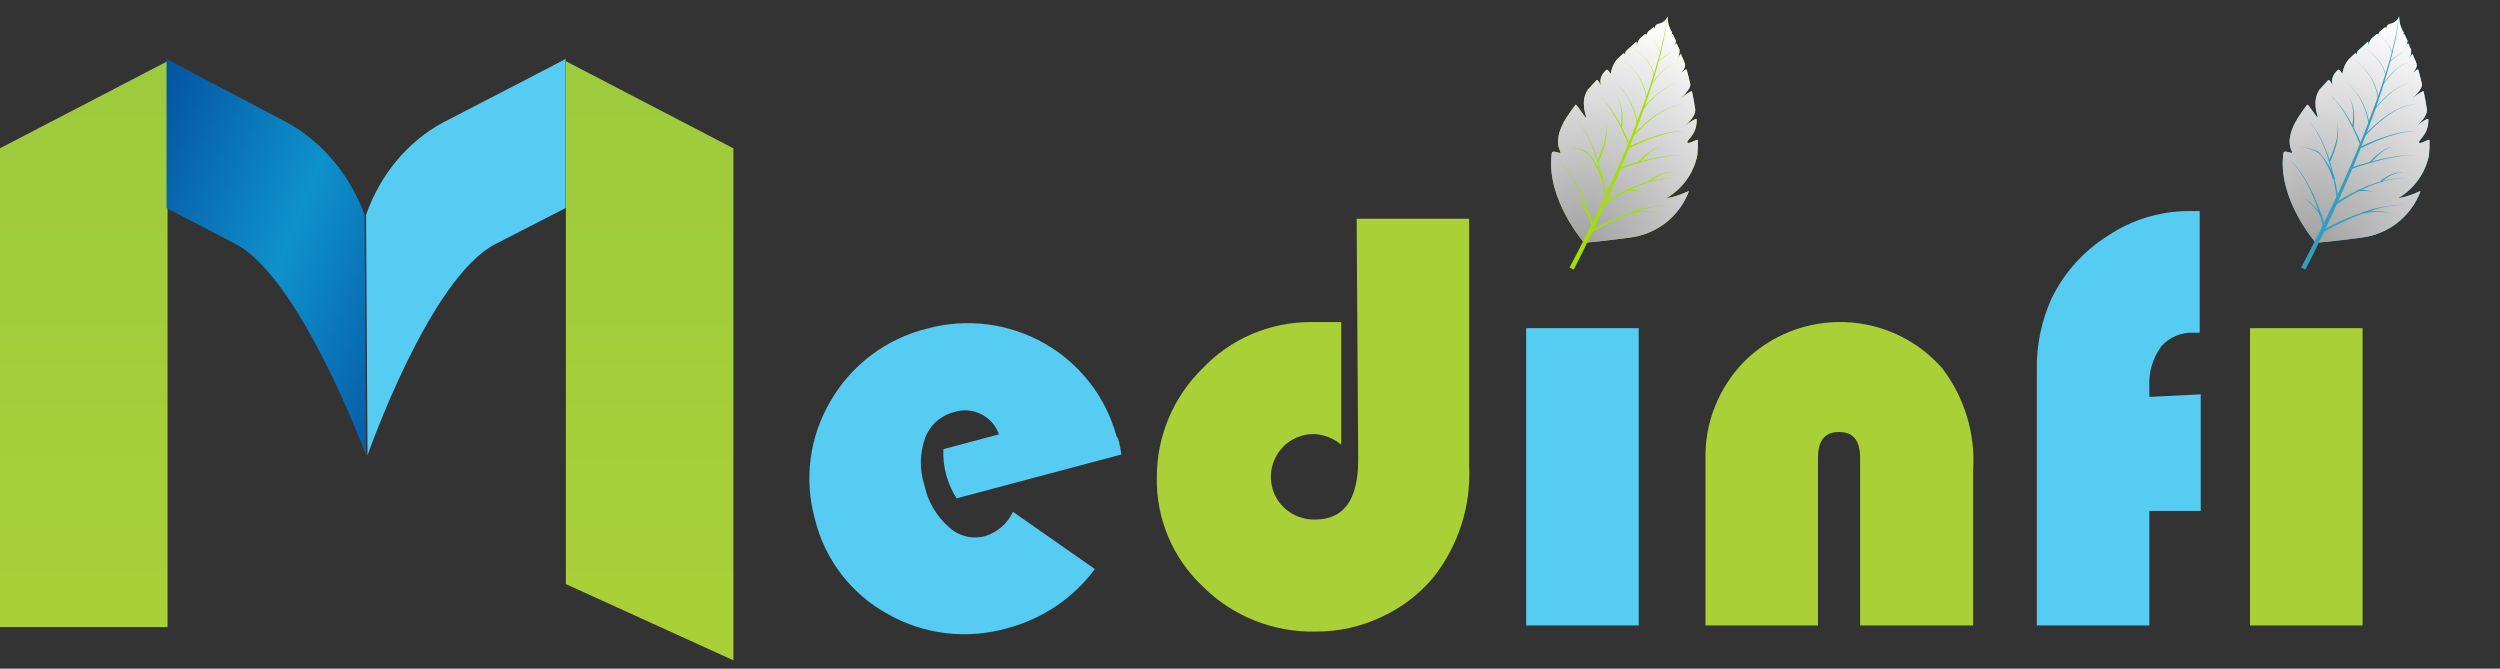 <svg width="329" height="88" viewBox="0 0 329 88" fill="none" xmlns="http://www.w3.org/2000/svg">
<rect x="0" y="0" width="329" height="88" fill="#333333" stroke="none"/>
<path d="M22.049 52.625V82.521H0V19.51L22.049 8.053V37.519V52.625Z" fill="url(#paint0_linear_111_1421)"/>
<path d="M74.468 37.551V8.053L96.517 19.522V86.901L74.468 76.866V52.672V37.551Z" fill="url(#paint1_linear_111_1421)"/>
<path d="M48.175 28.275C50.04 22.955 53.672 18.605 58.343 16.1C66.03 12.155 74.435 7.758 74.435 7.758V27.376L65.175 32.13C56.506 36.587 48.365 59.927 48.365 59.927L48.175 28.275Z" fill="#56CCF2"/>
<path d="M47.982 28.275C46.014 22.966 42.377 18.637 37.75 16.1C30.187 12.155 21.916 7.758 21.916 7.758V27.376L31.027 32.13C39.558 36.587 48.175 59.927 48.175 59.927L47.982 28.275Z" fill="url(#paint2_linear_111_1421)"/>
<path d="M219.283 26.098C220.328 25.491 221.234 24.669 221.939 23.689C222.645 22.708 223.133 21.59 223.373 20.411C223.427 19.76 223.449 19.108 223.437 18.456C223.439 18.185 222.193 19.063 222.054 18.749C221.916 18.436 223.289 17.791 223.286 15.817L223.272 15.68C223.172 15.479 221.933 16.419 221.662 16.612L221.622 16.674L221.662 16.612C221.952 16.39 223.236 15.32 223.081 14.322C222.964 13.549 222.83 12.789 222.67 12.044C222.629 11.802 221.131 12.966 221.131 12.966C221.131 12.966 222.625 11.735 222.425 10.989C222.302 10.444 222.166 9.907 222.024 9.391L221.974 9.198C221.887 8.941 221.33 9.584 221.285 9.555C221.24 9.526 221.881 8.962 221.74 8.422C221.598 7.881 221.355 7.556 221.2 7.071C221.023 7.276 220.864 7.495 220.724 7.726C220.96 7.366 221.064 6.936 221.015 6.511C220.924 6.26 220.756 6.015 220.69 5.788C220.623 5.56 220.369 5.997 220.369 5.997C220.466 5.802 220.526 5.59 220.545 5.373C220.442 5.091 220.218 4.713 220.126 4.462C220.037 4.513 219.962 4.586 219.908 4.673C219.976 4.553 220.026 4.423 220.056 4.288C219.668 3.694 219.456 3.002 219.445 2.29L219.459 2.147L219.46 2.084L219.459 2.147C219.352 2.421 219.171 2.661 218.936 2.839C218.701 3.017 218.421 3.127 218.128 3.155L217.944 3.301C217.763 3.432 217.74 3.882 217.74 3.882C217.74 3.882 217.729 3.483 217.54 3.625L217.064 4.023C216.964 4.083 216.879 4.165 216.815 4.263C216.751 4.361 216.71 4.471 216.695 4.587C216.695 4.587 216.589 4.406 216.452 4.518L215.826 5.059C215.551 5.374 215.398 5.777 215.396 6.193L215.374 6.226L215.396 6.193C215.399 6.018 215.428 5.411 215.324 5.497C214.939 5.841 214.537 6.199 214.129 6.577C213.722 6.955 213.924 7.246 213.901 7.231C213.879 7.217 213.778 6.919 213.577 7.078L212.765 7.844C212.336 8.393 212.059 9.043 211.962 9.73C211.962 9.73 211.565 9.017 211.399 9.198L211.117 9.481C210.894 9.716 210.737 10.005 210.662 10.319C210.587 10.633 210.598 10.96 210.692 11.267C210.692 11.267 210.324 10.436 210.124 10.523C209.726 10.948 209.334 11.376 208.957 11.806C207.876 13.456 208.804 15.274 208.735 15.454C208.665 15.634 207.622 13.869 207.356 13.762C206.906 14.353 206.479 14.943 206.107 15.536C204.2 18.609 205.434 19.911 205.364 20.091C205.295 20.27 204.302 19.662 204.214 20.15C203.378 26.143 208.479 31.954 208.476 31.96C208.476 31.96 211.514 31.678 214.434 31.271C216.165 31.074 217.811 30.402 219.19 29.331C220.568 28.26 221.625 26.831 222.243 25.204C222.299 24.983 221.339 25.742 219.283 26.098Z" fill="#99C513"/>
<path style="mix-blend-mode:color-burn" d="M219.283 26.098C220.328 25.491 221.234 24.669 221.939 23.689C222.645 22.708 223.133 21.59 223.373 20.411C223.427 19.76 223.449 19.108 223.437 18.456C223.439 18.185 222.193 19.063 222.054 18.749C221.916 18.436 223.289 17.791 223.286 15.817L223.272 15.68C223.172 15.479 221.933 16.419 221.662 16.612L221.622 16.674L221.662 16.612C221.952 16.39 223.236 15.32 223.081 14.322C222.964 13.549 222.83 12.789 222.67 12.044C222.629 11.802 221.131 12.966 221.131 12.966C221.131 12.966 222.625 11.735 222.425 10.989C222.302 10.444 222.166 9.907 222.024 9.391L221.974 9.198C221.887 8.941 221.33 9.584 221.285 9.555C221.24 9.526 221.881 8.962 221.74 8.422C221.598 7.881 221.355 7.556 221.2 7.071C221.023 7.276 220.864 7.495 220.724 7.726C220.96 7.366 221.064 6.936 221.015 6.511C220.924 6.26 220.756 6.015 220.69 5.788C220.623 5.56 220.369 5.997 220.369 5.997C220.466 5.802 220.526 5.59 220.545 5.373C220.442 5.091 220.218 4.713 220.126 4.462C220.037 4.513 219.962 4.586 219.908 4.673C219.976 4.553 220.026 4.423 220.056 4.288C219.668 3.694 219.456 3.002 219.445 2.29L219.459 2.147L219.46 2.084L219.459 2.147C219.352 2.421 219.171 2.661 218.936 2.839C218.701 3.017 218.421 3.127 218.128 3.155L217.944 3.301C217.763 3.432 217.74 3.882 217.74 3.882C217.74 3.882 217.729 3.483 217.54 3.625L217.064 4.023C216.964 4.083 216.879 4.165 216.815 4.263C216.751 4.361 216.71 4.471 216.695 4.587C216.695 4.587 216.589 4.406 216.452 4.518L215.826 5.059C215.551 5.374 215.398 5.777 215.396 6.193L215.374 6.226L215.396 6.193C215.399 6.018 215.428 5.411 215.324 5.497C214.939 5.841 214.537 6.199 214.129 6.577C213.722 6.955 213.924 7.246 213.901 7.231C213.879 7.217 213.778 6.919 213.577 7.078L212.765 7.844C212.336 8.393 212.059 9.043 211.962 9.73C211.962 9.73 211.565 9.017 211.399 9.198L211.117 9.481C210.894 9.716 210.737 10.005 210.662 10.319C210.587 10.633 210.598 10.96 210.692 11.267C210.692 11.267 210.324 10.436 210.124 10.523C209.726 10.948 209.334 11.376 208.957 11.806C207.876 13.456 208.804 15.274 208.735 15.454C208.665 15.634 207.622 13.869 207.356 13.762C206.906 14.353 206.479 14.943 206.107 15.536C204.2 18.609 205.434 19.911 205.364 20.091C205.295 20.27 204.302 19.662 204.214 20.15C203.378 26.143 208.479 31.954 208.476 31.96C208.476 31.96 211.514 31.678 214.434 31.271C216.165 31.074 217.811 30.402 219.19 29.331C220.568 28.26 221.625 26.831 222.243 25.204C222.299 24.983 221.339 25.742 219.283 26.098Z" fill="url(#paint3_radial_111_1421)"/>
<path d="M206.546 35.202C206.546 35.202 207.605 33.241 209.099 30.238L210.294 27.803C210.696 26.932 211.138 26.024 211.577 25.073C212.016 24.122 212.467 23.139 212.904 22.13L213.569 20.612L214.22 19.068C214.658 18.044 215.059 17.005 215.447 15.972C215.835 14.94 216.208 13.931 216.572 12.947C216.756 12.457 216.922 11.971 217.076 11.493L217.537 10.092C217.7 9.636 217.816 9.19 217.943 8.751L218.305 7.502L218.474 6.913L218.602 6.339L218.854 5.283C218.926 4.953 219.008 4.645 219.065 4.361L219.196 3.564L219.444 2.049L219.243 3.578L219.127 4.377L218.927 5.306L218.696 6.367L218.577 6.94L218.419 7.535L218.08 8.799C217.962 9.236 217.847 9.691 217.69 10.151L217.255 11.561C217.107 12.043 216.953 12.536 216.773 13.03C216.43 14.018 216.1 15.048 215.701 16.073C215.302 17.097 214.929 18.155 214.508 19.19L213.889 20.746L213.246 22.279C212.826 23.298 212.386 24.288 211.964 25.25C211.542 26.213 211.133 27.119 210.726 28.01L209.576 30.474C208.137 33.504 207.092 35.491 207.092 35.491L206.546 35.202Z" fill="#A1E000"/>
<path d="M209.21 30.398C209.21 30.398 209.848 30.009 210.846 29.523C211.344 29.275 211.933 28.998 212.572 28.73C213.211 28.461 213.901 28.201 214.604 27.958C214.956 27.848 215.305 27.729 215.627 27.616C215.949 27.503 216.319 27.414 216.66 27.345C217 27.277 217.322 27.188 217.63 27.17C217.937 27.152 218.235 27.064 218.512 27.043C218.79 27.022 219.041 26.992 219.267 26.977C219.46 26.96 219.653 26.954 219.847 26.959L220.355 26.95L219.848 26.968C219.69 26.978 219.494 26.971 219.271 26.995L218.52 27.08C218.244 27.11 217.952 27.178 217.63 27.218C217.308 27.259 216.999 27.364 216.677 27.453C216.355 27.541 216.002 27.642 215.68 27.755C215.358 27.868 214.985 27.987 214.65 28.108C213.958 28.358 213.27 28.627 212.64 28.918C212.011 29.209 211.431 29.484 210.939 29.735C209.96 30.241 209.342 30.636 209.342 30.636L209.21 30.398Z" fill="#A1E000"/>
<path d="M209.431 29.803C209.431 29.803 209.289 29.19 209.009 28.288C208.865 27.834 208.709 27.292 208.481 26.761C208.384 26.481 208.257 26.199 208.143 25.909C208.029 25.619 207.893 25.338 207.764 25.047C207.635 24.755 207.486 24.483 207.337 24.21C207.188 23.937 207.053 23.666 206.889 23.416C206.725 23.166 206.595 22.913 206.433 22.696C206.271 22.479 206.133 22.262 205.983 22.077L205.577 21.574C205.458 21.425 205.332 21.312 205.238 21.211C205.047 21.015 204.93 20.9 204.93 20.9C204.93 20.9 205.065 20.987 205.242 21.206C205.354 21.278 205.471 21.418 205.593 21.561L206.016 22.05C206.167 22.236 206.314 22.451 206.479 22.662C206.645 22.873 206.79 23.127 206.954 23.378C207.118 23.628 207.265 23.891 207.424 24.162C207.583 24.433 207.724 24.717 207.87 24.995C208.016 25.273 208.15 25.569 208.273 25.857C208.397 26.145 208.527 26.422 208.634 26.699C208.865 27.249 209.046 27.767 209.226 28.236C209.531 29.138 209.685 29.758 209.685 29.758L209.431 29.803Z" fill="#A1E000"/>
<path d="M211.215 25.968C211.215 25.968 211.137 25.293 210.945 24.279C210.845 23.773 210.727 23.184 210.568 22.56C210.489 22.253 210.406 21.927 210.313 21.594C210.219 21.261 210.118 20.939 210.018 20.602C209.919 20.266 209.792 19.959 209.681 19.639L209.3 18.72C209.162 18.43 209.026 18.149 208.893 17.888L208.489 17.162L208.078 16.568C207.978 16.419 207.869 16.276 207.751 16.14L207.446 15.775C207.446 15.775 207.561 15.905 207.755 16.134C207.878 16.266 207.992 16.406 208.095 16.555C208.214 16.727 208.351 16.92 208.513 17.137C208.675 17.354 208.785 17.601 208.936 17.859L209.361 18.687C209.49 18.979 209.627 19.283 209.761 19.603C209.896 19.922 210.01 20.236 210.122 20.565C210.235 20.894 210.355 21.212 210.428 21.564C210.501 21.916 210.625 22.204 210.694 22.538C210.868 23.163 211.005 23.748 211.115 24.252C211.322 25.268 211.416 25.954 211.416 25.954L211.215 25.968Z" fill="#A1E000"/>
<path d="M212.937 22.102C212.937 22.102 213.454 21.923 214.246 21.689C215.039 21.456 216.096 21.16 217.149 20.919C217.689 20.802 218.227 20.701 218.735 20.62L219.473 20.52L220.13 20.455L220.693 20.426C220.861 20.414 221.008 20.421 221.129 20.419L221.5 20.426L221.122 20.43C221.007 20.436 220.859 20.429 220.697 20.445C220.535 20.46 220.343 20.472 220.133 20.489L219.479 20.572L218.745 20.691C218.244 20.784 217.708 20.895 217.176 21.024C216.112 21.283 215.064 21.6 214.285 21.851C213.506 22.101 212.993 22.299 212.993 22.299L212.937 22.102Z" fill="#A1E000"/>
<path d="M214.304 19.074C214.304 19.074 214.146 18.619 213.859 17.984C213.514 17.181 213.128 16.397 212.703 15.634C212.468 15.21 212.217 14.8 211.971 14.432C211.835 14.248 211.72 14.07 211.598 13.903C211.475 13.736 211.347 13.589 211.24 13.447C211.133 13.306 211.011 13.187 210.915 13.077C210.819 12.967 210.723 12.881 210.65 12.81C210.498 12.664 210.417 12.579 210.417 12.579L210.658 12.799C210.747 12.857 210.854 12.926 210.932 13.064C211.009 13.202 211.14 13.295 211.264 13.423L211.635 13.87C211.766 14.036 211.891 14.212 212.03 14.39C212.286 14.756 212.55 15.159 212.797 15.575C213.247 16.334 213.656 17.117 214.02 17.92C214.321 18.572 214.489 19.024 214.489 19.024L214.304 19.074Z" fill="#A1E000"/>
<path d="M214.066 19.449C214.066 19.449 214.533 19.213 215.229 18.894C216.096 18.516 216.981 18.183 217.881 17.896C218.126 17.814 218.375 17.751 218.619 17.684C218.863 17.617 219.105 17.565 219.345 17.503C219.585 17.442 219.808 17.418 220.028 17.375L220.643 17.291C220.838 17.273 221.017 17.269 221.17 17.255C221.305 17.247 221.44 17.248 221.575 17.26C221.804 17.264 221.927 17.271 221.927 17.271L221.577 17.269C221.441 17.262 221.305 17.265 221.17 17.279C221.017 17.293 220.839 17.298 220.65 17.328L220.034 17.427L219.355 17.574C219.13 17.637 218.884 17.695 218.642 17.771C218.4 17.847 218.157 17.914 217.913 18.006C217.024 18.314 216.152 18.669 215.3 19.067C214.588 19.409 214.137 19.623 214.137 19.623L214.066 19.449Z" fill="#A1E000"/>
<path d="M214.8 17.854C215.744 16.842 216.791 15.931 217.923 15.134C218.694 14.575 219.556 14.155 220.47 13.893C220.642 13.844 220.817 13.81 220.993 13.79C221.15 13.771 221.28 13.767 221.396 13.761C221.483 13.762 221.57 13.767 221.657 13.777L221.75 13.782L221.657 13.777C221.599 13.78 221.513 13.765 221.398 13.771C221.262 13.774 221.126 13.786 220.992 13.805C220.818 13.828 220.647 13.864 220.48 13.915C219.576 14.194 218.727 14.627 217.97 15.196C217.206 15.745 216.486 16.351 215.815 17.011C215.271 17.549 214.935 17.941 214.935 17.941L214.8 17.854Z" fill="#A1E000"/>
<path d="M215.421 16.389C215.382 16.015 215.311 15.645 215.21 15.283C215.172 15.121 215.12 14.944 215.057 14.759C214.994 14.574 214.926 14.386 214.856 14.188C214.785 13.99 214.694 13.787 214.6 13.59C214.507 13.384 214.404 13.183 214.29 12.989L214.121 12.696C214.063 12.602 214.001 12.514 213.937 12.416C213.82 12.233 213.692 12.057 213.555 11.889C213.43 11.727 213.295 11.574 213.152 11.428L212.962 11.218L212.765 11.042C212.625 10.952 212.525 10.823 212.42 10.739C212.315 10.655 212.201 10.598 212.122 10.547C211.954 10.438 211.858 10.376 211.858 10.376C211.858 10.376 211.954 10.438 212.122 10.547C212.201 10.598 212.302 10.663 212.42 10.739C212.538 10.815 212.645 10.933 212.775 11.04L212.972 11.216C213.045 11.263 213.101 11.347 213.165 11.421C213.313 11.563 213.451 11.714 213.581 11.873C213.721 12.041 213.852 12.216 213.972 12.399C214.04 12.491 214.098 12.585 214.166 12.676L214.343 12.967C214.462 13.164 214.559 13.371 214.663 13.566C214.767 13.762 214.845 13.972 214.928 14.162C215.011 14.353 215.088 14.554 215.141 14.741C215.195 14.928 215.261 15.107 215.305 15.272C215.412 15.637 215.491 16.01 215.543 16.387L215.421 16.389Z" fill="#A1E000"/>
<path d="M216.118 14.434C216.118 14.434 216.339 14.096 216.759 13.662C216.961 13.439 217.218 13.156 217.471 12.927C217.725 12.698 218.044 12.407 218.357 12.161C218.518 12.048 218.676 11.918 218.839 11.815C219.003 11.712 219.162 11.59 219.324 11.502C219.476 11.409 219.634 11.323 219.795 11.246C219.955 11.172 220.094 11.094 220.234 11.04L220.617 10.894C220.716 10.86 220.817 10.832 220.92 10.81L221.18 10.729L220.92 10.81C220.838 10.837 220.736 10.859 220.619 10.904L220.241 11.053C220.102 11.107 219.964 11.195 219.808 11.262C219.652 11.33 219.504 11.434 219.339 11.528C219.173 11.622 219.027 11.736 218.86 11.844C218.693 11.953 218.545 12.081 218.385 12.203C218.082 12.446 217.792 12.706 217.517 12.98C217.271 13.213 217.039 13.459 216.819 13.716C216.599 13.962 216.391 14.218 216.196 14.485L216.118 14.434Z" fill="#A1E000"/>
<path d="M216.639 12.991C216.617 12.684 216.563 12.381 216.479 12.086C216.403 11.776 216.302 11.472 216.178 11.178C216.115 11.017 216.041 10.849 215.958 10.683C215.875 10.517 215.784 10.363 215.696 10.193C215.607 10.024 215.494 9.878 215.394 9.726C215.294 9.573 215.177 9.434 215.07 9.292C214.963 9.151 214.841 9.032 214.737 8.909C214.634 8.786 214.521 8.689 214.422 8.585C214.335 8.493 214.242 8.406 214.144 8.325C214.049 8.264 213.964 8.209 213.919 8.132C213.874 8.055 213.706 7.994 213.706 7.994C213.706 7.994 213.784 8.045 213.919 8.132C213.992 8.199 214.068 8.261 214.148 8.32C214.243 8.381 214.328 8.484 214.431 8.583C214.534 8.682 214.647 8.778 214.75 8.901C214.854 9.024 214.976 9.143 215.092 9.283C215.209 9.422 215.311 9.56 215.42 9.71C215.529 9.861 215.635 10.018 215.731 10.176C215.827 10.334 215.929 10.496 216.008 10.668C216.093 10.828 216.17 10.992 216.238 11.16C216.364 11.456 216.469 11.76 216.554 12.07C216.647 12.372 216.712 12.682 216.747 12.996L216.639 12.991Z" fill="#A1E000"/>
<path d="M217.184 11.242C217.638 10.576 218.157 9.955 218.732 9.388C218.945 9.183 219.172 8.992 219.411 8.816C219.518 8.735 219.631 8.66 219.748 8.594C219.852 8.53 219.961 8.474 220.073 8.427C220.165 8.381 220.263 8.347 220.363 8.326C220.438 8.297 220.517 8.28 220.596 8.275L220.801 8.255L220.592 8.281C220.516 8.285 220.441 8.302 220.369 8.329C220.268 8.355 220.169 8.39 220.075 8.436C219.966 8.486 219.861 8.544 219.762 8.61C219.642 8.678 219.528 8.754 219.42 8.839C219.188 9.02 218.968 9.214 218.759 9.422C218.377 9.804 218.023 10.213 217.701 10.646C217.43 11 217.292 11.272 217.292 11.272L217.184 11.242Z" fill="#A1E000"/>
<path d="M217.61 9.969C217.61 9.903 217.602 9.836 217.588 9.771C217.561 9.599 217.519 9.43 217.463 9.265C217.417 9.164 217.376 9.057 217.332 8.94C217.279 8.821 217.219 8.704 217.152 8.592C217.081 8.482 217.015 8.351 216.937 8.237L216.676 7.891C216.59 7.775 216.497 7.664 216.397 7.559L216.093 7.267L215.817 6.992C215.71 6.923 215.609 6.858 215.519 6.8C215.173 6.536 214.936 6.359 214.936 6.359C214.936 6.359 215.184 6.519 215.527 6.789C215.617 6.847 215.718 6.912 215.825 6.981C215.931 7.05 216.012 7.158 216.11 7.253L216.414 7.546C216.518 7.646 216.612 7.755 216.696 7.872C216.788 7.988 216.88 8.104 216.971 8.21C217.061 8.316 217.114 8.455 217.188 8.575C217.259 8.686 217.322 8.801 217.377 8.921C217.42 9.038 217.468 9.148 217.513 9.25C217.572 9.417 217.618 9.588 217.649 9.763C217.664 9.829 217.674 9.897 217.677 9.965L217.61 9.969Z" fill="#A1E000"/>
<path d="M218.2 8.042L218.532 7.792C218.736 7.651 218.996 7.45 219.279 7.273L219.684 6.997L219.881 6.891L220.055 6.796L220.417 6.597L220.061 6.799L219.888 6.904C219.82 6.937 219.755 6.976 219.693 7.019L219.295 7.298C219.022 7.483 218.759 7.69 218.566 7.838L218.24 8.092L218.2 8.042Z" fill="#A1E000"/>
<path d="M218.491 6.996C218.491 6.996 218.447 6.856 218.369 6.645L218.218 6.291C218.153 6.169 218.091 6.032 218.015 5.903C217.94 5.774 217.868 5.64 217.781 5.528C217.695 5.416 217.633 5.303 217.552 5.219C217.409 5.047 217.307 4.933 217.307 4.933L217.555 5.214C217.651 5.275 217.708 5.408 217.794 5.52C217.881 5.632 217.953 5.767 218.032 5.89C218.111 6.013 218.176 6.159 218.249 6.279C218.323 6.399 218.359 6.526 218.405 6.628C218.45 6.729 218.538 6.986 218.538 6.986L218.491 6.996Z" fill="#A1E000"/>
<path d="M218.849 5.351L219.506 4.373L218.877 5.369L218.849 5.351Z" fill="#A1E000"/>
<path d="M210.74 26.913C210.74 26.913 211.281 26.525 212.124 26.019L212.796 25.652C213.045 25.516 213.307 25.372 213.585 25.24C213.864 25.107 214.144 24.959 214.438 24.828C214.732 24.698 215.037 24.574 215.339 24.441L216.262 24.106C216.572 24.01 216.868 23.913 217.168 23.834C217.467 23.755 217.754 23.683 218.031 23.638C218.309 23.593 218.571 23.546 218.817 23.512L219.488 23.464C219.658 23.456 219.829 23.456 219.999 23.466L220.454 23.479L220.001 23.475C219.83 23.469 219.659 23.474 219.488 23.488L218.825 23.549C218.579 23.583 218.318 23.639 218.046 23.688C217.775 23.737 217.483 23.829 217.178 23.928C216.873 24.028 216.581 24.12 216.276 24.22C215.971 24.319 215.671 24.447 215.372 24.574C215.073 24.701 214.77 24.834 214.484 24.978C214.198 25.122 213.91 25.257 213.644 25.406C213.379 25.555 213.111 25.695 212.868 25.835C212.625 25.974 212.402 26.119 212.194 26.241C211.359 26.76 210.842 27.147 210.842 27.147L210.74 26.913Z" fill="#A1E000"/>
<path d="M210.69 23.545C210.617 23.269 210.527 22.998 210.423 22.732C210.185 22.129 209.888 21.551 209.539 21.006C209.349 20.717 209.139 20.442 208.91 20.183C208.806 20.061 208.696 19.944 208.579 19.833C208.456 19.754 208.371 19.627 208.262 19.548C208.084 19.414 207.896 19.293 207.7 19.186C207.565 19.099 207.492 19.051 207.492 19.051L207.7 19.186C207.896 19.293 208.084 19.414 208.262 19.548C208.375 19.621 208.474 19.725 208.596 19.82C208.718 19.915 208.831 20.036 208.956 20.149C209.201 20.404 209.431 20.673 209.644 20.954C210.033 21.487 210.37 22.056 210.65 22.654C210.879 23.146 211.001 23.498 211.001 23.498L210.69 23.545Z" fill="#A1E000"/>
<path d="M213.988 24.979C213.988 24.979 214.133 24.976 214.353 24.982C214.623 24.984 214.893 25.005 215.159 25.046C215.301 25.059 215.442 25.081 215.581 25.11C215.715 25.148 215.839 25.18 215.943 25.215C216.154 25.271 216.295 25.314 216.295 25.314L215.934 25.241C215.828 25.221 215.706 25.199 215.574 25.169C215.441 25.14 215.294 25.157 215.151 25.144C214.884 25.128 214.616 25.129 214.349 25.148C214.136 25.155 213.989 25.172 213.989 25.172L213.988 24.979Z" fill="#A1E000"/>
<path d="M209.009 20.264C208.889 20.174 208.764 20.093 208.633 20.02C208.342 19.859 208.039 19.722 207.726 19.611C207.546 19.567 207.376 19.497 207.21 19.47C207.044 19.443 206.882 19.41 206.744 19.401L206.291 19.398L206.745 19.387C206.902 19.391 207.058 19.406 207.212 19.431C207.391 19.458 207.568 19.497 207.742 19.549C208.066 19.645 208.381 19.768 208.684 19.917C208.819 19.991 208.949 20.075 209.072 20.168L209.009 20.264Z" fill="#A1E000"/>
<path d="M216.978 23.806C217.117 23.691 217.262 23.584 217.412 23.485C217.567 23.38 217.727 23.283 217.891 23.193C218.069 23.092 218.272 23.014 218.467 22.924L218.778 22.828C218.874 22.79 218.975 22.764 219.077 22.749L219.366 22.711C219.452 22.693 219.541 22.685 219.629 22.688L220.155 22.739L219.625 22.718C219.541 22.724 219.457 22.737 219.376 22.757L219.094 22.808C218.993 22.832 218.894 22.864 218.799 22.906L218.505 23.013C218.323 23.12 218.126 23.201 217.965 23.313C217.809 23.408 217.658 23.511 217.514 23.623C217.374 23.727 217.24 23.838 217.112 23.957L216.978 23.806Z" fill="#A1E000"/>
<path d="M214.626 27.9C215.241 27.812 215.862 27.774 216.483 27.785C216.715 27.798 216.953 27.8 217.168 27.826C217.382 27.852 217.588 27.881 217.756 27.917L218.316 28.063C218.316 28.063 218.088 28.02 217.752 27.947C217.577 27.922 217.375 27.912 217.163 27.895C216.95 27.878 216.713 27.885 216.484 27.881C215.873 27.908 215.264 27.981 214.662 28.1L214.626 27.9Z" fill="#A1E000"/>
<path d="M209.162 28.579C209.162 28.579 209.065 28.397 208.894 28.134C208.684 27.808 208.452 27.497 208.199 27.204C208.051 27.052 207.919 26.887 207.771 26.759C207.644 26.631 207.51 26.509 207.369 26.395L206.942 26.071C206.942 26.071 207.122 26.188 207.391 26.362C207.526 26.449 207.66 26.575 207.817 26.701C207.975 26.826 208.119 26.984 208.277 27.134C208.551 27.413 208.804 27.713 209.033 28.031C209.143 28.174 209.246 28.323 209.34 28.478L209.162 28.579Z" fill="#A1E000"/>
<path d="M215.579 21.301C215.579 21.301 215.729 21.133 215.975 20.892C216.092 20.774 216.244 20.64 216.399 20.5C216.555 20.36 216.744 20.218 216.92 20.083C217.096 19.948 217.306 19.835 217.48 19.715C217.655 19.596 217.858 19.542 218.008 19.471C218.159 19.4 218.31 19.401 218.406 19.375L218.555 19.343L218.408 19.385C218.277 19.418 218.147 19.457 218.02 19.502C217.871 19.583 217.693 19.66 217.516 19.771C217.34 19.881 217.153 20.009 216.984 20.156C216.815 20.304 216.641 20.448 216.493 20.601C216.345 20.754 216.212 20.884 216.097 21.011C215.872 21.258 215.733 21.433 215.733 21.433L215.579 21.301Z" fill="#A1E000"/>
<path d="M213.268 16.713C213.382 16.025 213.418 15.328 213.374 14.633C213.354 14.377 213.317 14.123 213.264 13.873C213.213 13.658 213.148 13.448 213.07 13.242C213.01 13.095 212.936 12.953 212.85 12.82L212.75 12.667C212.75 12.667 212.801 12.7 212.854 12.814C212.949 12.943 213.03 13.081 213.096 13.227C213.188 13.432 213.266 13.643 213.329 13.859C213.392 14.11 213.439 14.365 213.469 14.622C213.551 15.326 213.55 16.038 213.464 16.743L213.268 16.713Z" fill="#A1E000"/>
<path d="M210.153 21.179C210.153 21.179 210.333 20.902 210.516 20.427C210.76 19.865 210.963 19.286 211.123 18.695C211.204 18.378 211.267 18.058 211.312 17.735C211.35 17.451 211.368 17.166 211.367 16.881C211.36 16.679 211.339 16.478 211.305 16.279L211.262 16.051L211.314 16.277C211.361 16.476 211.392 16.678 211.406 16.882C211.422 17.169 211.42 17.457 211.401 17.744C211.37 18.061 211.322 18.391 211.255 18.724C211.053 19.608 210.758 20.468 210.375 21.29L210.153 21.179Z" fill="#A1E000"/>
<path d="M315.567 26.098C316.613 25.491 317.518 24.669 318.223 23.689C318.929 22.708 319.418 21.59 319.657 20.411C319.712 19.76 319.733 19.108 319.722 18.456C319.723 18.185 318.477 19.063 318.339 18.749C318.2 18.436 319.573 17.791 319.57 15.817L319.556 15.68C319.456 15.479 318.217 16.419 317.947 16.612L317.906 16.674L317.947 16.612C318.236 16.39 319.52 15.32 319.366 14.322C319.248 13.549 319.114 12.789 318.954 12.044C318.913 11.802 317.415 12.966 317.415 12.966C317.415 12.966 318.909 11.735 318.71 10.989C318.586 10.444 318.45 9.907 318.308 9.391L318.259 9.198C318.171 8.941 317.614 9.584 317.57 9.555C317.525 9.526 318.166 8.962 318.024 8.422C317.882 7.881 317.639 7.556 317.485 7.071C317.308 7.276 317.148 7.495 317.008 7.726C317.245 7.366 317.348 6.936 317.3 6.511C317.208 6.26 317.041 6.015 316.974 5.788C316.907 5.56 316.653 5.997 316.653 5.997C316.75 5.802 316.81 5.59 316.829 5.373C316.726 5.091 316.502 4.713 316.411 4.462C316.321 4.513 316.246 4.586 316.192 4.673C316.26 4.553 316.31 4.423 316.34 4.288C315.952 3.694 315.741 3.002 315.729 2.29L315.743 2.147L315.745 2.084L315.743 2.147C315.636 2.421 315.455 2.661 315.22 2.839C314.985 3.017 314.705 3.127 314.412 3.155L314.228 3.301C314.047 3.432 314.024 3.882 314.024 3.882C314.024 3.882 314.014 3.483 313.824 3.625L313.348 4.023C313.248 4.083 313.163 4.165 313.099 4.263C313.035 4.361 312.994 4.471 312.979 4.587C312.979 4.587 312.874 4.406 312.737 4.518L312.11 5.059C311.835 5.374 311.682 5.777 311.68 6.193L311.658 6.226L311.68 6.193C311.683 6.018 311.712 5.411 311.608 5.497C311.223 5.841 310.821 6.199 310.414 6.577C310.006 6.955 310.208 7.246 310.185 7.231C310.163 7.217 310.062 6.919 309.862 7.078L309.049 7.844C308.62 8.393 308.343 9.043 308.246 9.73C308.246 9.73 307.849 9.017 307.683 9.198L307.401 9.481C307.178 9.716 307.021 10.005 306.946 10.319C306.871 10.633 306.882 10.96 306.976 11.267C306.976 11.267 306.609 10.436 306.408 10.523C306.01 10.948 305.618 11.376 305.241 11.806C304.16 13.456 305.089 15.274 305.019 15.454C304.95 15.634 303.906 13.869 303.64 13.762C303.19 14.353 302.763 14.943 302.391 15.536C300.484 18.609 301.718 19.911 301.648 20.091C301.579 20.27 300.586 19.662 300.499 20.15C299.662 26.143 304.763 31.954 304.76 31.96C304.76 31.96 307.798 31.678 310.718 31.271C312.449 31.074 314.095 30.402 315.474 29.331C316.852 28.26 317.909 26.831 318.527 25.204C318.583 24.983 317.623 25.742 315.567 26.098Z" fill="#56CCF2"/>
<path style="mix-blend-mode:color-burn" d="M315.567 26.098C316.613 25.491 317.518 24.669 318.223 23.689C318.929 22.708 319.418 21.59 319.657 20.411C319.712 19.76 319.733 19.108 319.722 18.456C319.723 18.185 318.477 19.063 318.339 18.749C318.2 18.436 319.573 17.791 319.57 15.817L319.556 15.68C319.456 15.479 318.217 16.419 317.947 16.612L317.906 16.674L317.947 16.612C318.236 16.39 319.52 15.32 319.366 14.322C319.248 13.549 319.114 12.789 318.954 12.044C318.913 11.802 317.415 12.966 317.415 12.966C317.415 12.966 318.909 11.735 318.71 10.989C318.586 10.444 318.45 9.907 318.308 9.391L318.259 9.198C318.171 8.941 317.614 9.584 317.57 9.555C317.525 9.526 318.166 8.962 318.024 8.422C317.882 7.881 317.639 7.556 317.485 7.071C317.308 7.276 317.148 7.495 317.008 7.726C317.245 7.366 317.348 6.936 317.3 6.511C317.208 6.26 317.041 6.015 316.974 5.788C316.907 5.56 316.653 5.997 316.653 5.997C316.75 5.802 316.81 5.59 316.829 5.373C316.726 5.091 316.502 4.713 316.411 4.462C316.321 4.513 316.246 4.586 316.192 4.673C316.26 4.553 316.31 4.423 316.34 4.288C315.952 3.694 315.741 3.002 315.729 2.29L315.743 2.147L315.745 2.084L315.743 2.147C315.636 2.421 315.455 2.661 315.22 2.839C314.985 3.017 314.705 3.127 314.412 3.155L314.228 3.301C314.047 3.432 314.024 3.882 314.024 3.882C314.024 3.882 314.014 3.483 313.824 3.625L313.348 4.023C313.248 4.083 313.163 4.165 313.099 4.263C313.035 4.361 312.994 4.471 312.979 4.587C312.979 4.587 312.874 4.406 312.737 4.518L312.11 5.059C311.835 5.374 311.682 5.777 311.68 6.193L311.658 6.226L311.68 6.193C311.683 6.018 311.712 5.411 311.608 5.497C311.223 5.841 310.821 6.199 310.414 6.577C310.006 6.955 310.208 7.246 310.185 7.231C310.163 7.217 310.062 6.919 309.862 7.078L309.049 7.844C308.62 8.393 308.343 9.043 308.246 9.73C308.246 9.73 307.849 9.017 307.683 9.198L307.401 9.481C307.178 9.716 307.021 10.005 306.946 10.319C306.871 10.633 306.882 10.96 306.976 11.267C306.976 11.267 306.609 10.436 306.408 10.523C306.01 10.948 305.618 11.376 305.241 11.806C304.16 13.456 305.089 15.274 305.019 15.454C304.95 15.634 303.906 13.869 303.64 13.762C303.19 14.353 302.763 14.943 302.391 15.536C300.484 18.609 301.718 19.911 301.648 20.091C301.579 20.27 300.586 19.662 300.499 20.15C299.662 26.143 304.763 31.954 304.76 31.96C304.76 31.96 307.798 31.678 310.718 31.271C312.449 31.074 314.095 30.402 315.474 29.331C316.852 28.26 317.909 26.831 318.527 25.204C318.583 24.983 317.623 25.742 315.567 26.098Z" fill="url(#paint4_radial_111_1421)"/>
<path d="M302.829 35.202C302.829 35.202 303.889 33.241 305.383 30.238L306.577 27.803C306.979 26.932 307.422 26.024 307.86 25.073C308.299 24.122 308.75 23.139 309.187 22.13L309.853 20.612L310.503 19.068C310.941 18.044 311.342 17.005 311.73 15.972C312.118 14.94 312.491 13.931 312.855 12.947C313.039 12.457 313.206 11.971 313.359 11.493L313.82 10.092C313.983 9.636 314.099 9.19 314.226 8.751L314.588 7.502L314.757 6.913L314.886 6.339L315.137 5.283C315.209 4.953 315.291 4.645 315.349 4.361L315.479 3.564L315.727 2.049L315.526 3.578L315.41 4.377L315.21 5.306L314.979 6.367L314.86 6.94L314.702 7.535L314.363 8.799C314.245 9.236 314.131 9.691 313.974 10.151L313.538 11.561C313.391 12.043 313.236 12.536 313.057 13.03C312.713 14.018 312.383 15.048 311.984 16.073C311.585 17.097 311.213 18.155 310.791 19.19L310.172 20.746L309.529 22.279C309.11 23.298 308.669 24.288 308.247 25.25C307.826 26.213 307.416 27.119 307.009 28.01L305.86 30.474C304.42 33.504 303.375 35.491 303.375 35.491L302.829 35.202Z" fill="#349EC0"/>
<path d="M305.494 30.398C305.494 30.398 306.132 30.009 307.13 29.523C307.628 29.275 308.217 28.998 308.856 28.73C309.496 28.461 310.185 28.201 310.888 27.958C311.24 27.848 311.589 27.729 311.911 27.616C312.233 27.503 312.603 27.414 312.944 27.345C313.284 27.277 313.606 27.188 313.914 27.17C314.221 27.152 314.519 27.064 314.797 27.043C315.074 27.022 315.326 26.992 315.551 26.977C315.744 26.96 315.937 26.954 316.131 26.959L316.64 26.95L316.133 26.968C315.974 26.978 315.778 26.971 315.555 26.995L314.804 27.08C314.529 27.11 314.236 27.178 313.914 27.218C313.592 27.259 313.283 27.364 312.961 27.453C312.639 27.541 312.286 27.642 311.964 27.755C311.643 27.868 311.269 27.987 310.934 28.108C310.242 28.358 309.554 28.627 308.925 28.918C308.295 29.209 307.715 29.484 307.223 29.735C306.244 30.241 305.626 30.636 305.626 30.636L305.494 30.398Z" fill="#349EC0"/>
<path d="M305.715 29.803C305.715 29.803 305.572 29.19 305.292 28.288C305.149 27.835 304.992 27.293 304.764 26.761C304.667 26.482 304.54 26.199 304.426 25.909C304.312 25.619 304.176 25.339 304.047 25.047C303.918 24.756 303.769 24.483 303.62 24.21C303.471 23.937 303.336 23.666 303.172 23.416C303.008 23.166 302.878 22.913 302.716 22.696C302.554 22.48 302.417 22.262 302.266 22.077L301.86 21.574C301.741 21.425 301.616 21.312 301.522 21.212C301.33 21.016 301.214 20.9 301.214 20.9C301.214 20.9 301.348 20.988 301.525 21.206C301.638 21.279 301.754 21.418 301.876 21.561L302.299 22.051C302.45 22.236 302.597 22.451 302.762 22.662C302.928 22.873 303.073 23.128 303.237 23.378C303.401 23.628 303.549 23.891 303.707 24.162C303.866 24.433 304.008 24.717 304.153 24.995C304.299 25.274 304.433 25.569 304.556 25.857C304.68 26.145 304.81 26.422 304.917 26.699C305.148 27.249 305.329 27.767 305.509 28.236C305.814 29.138 305.968 29.759 305.968 29.759L305.715 29.803Z" fill="#349EC0"/>
<path d="M307.498 25.969C307.498 25.969 307.42 25.294 307.228 24.28C307.128 23.774 307.01 23.185 306.851 22.561C306.772 22.254 306.69 21.928 306.596 21.595C306.502 21.262 306.401 20.94 306.302 20.603C306.202 20.266 306.075 19.96 305.965 19.64L305.583 18.72C305.445 18.431 305.309 18.15 305.176 17.888L304.772 17.163L304.362 16.569C304.261 16.419 304.152 16.276 304.034 16.141L303.73 15.776C303.73 15.776 303.844 15.906 304.038 16.135C304.161 16.267 304.275 16.407 304.378 16.555C304.497 16.728 304.634 16.921 304.796 17.138C304.958 17.355 305.068 17.602 305.219 17.86L305.645 18.688C305.773 18.979 305.91 19.284 306.045 19.603C306.179 19.923 306.293 20.237 306.406 20.566C306.518 20.895 306.638 21.213 306.711 21.565C306.785 21.917 306.908 22.205 306.977 22.538C307.151 23.164 307.288 23.749 307.398 24.253C307.605 25.268 307.699 25.955 307.699 25.955L307.498 25.969Z" fill="#349EC0"/>
<path d="M309.221 22.103C309.221 22.103 309.738 21.924 310.531 21.69C311.323 21.456 312.38 21.161 313.433 20.919C313.973 20.803 314.511 20.701 315.02 20.621L315.757 20.52L316.415 20.456L316.977 20.427C317.145 20.415 317.292 20.422 317.414 20.42L317.785 20.427L317.406 20.431C317.291 20.436 317.143 20.43 316.981 20.445C316.819 20.461 316.627 20.473 316.417 20.489L315.763 20.572L315.029 20.692C314.529 20.785 313.992 20.896 313.46 21.025C312.396 21.283 311.348 21.601 310.569 21.851C309.79 22.101 309.277 22.299 309.277 22.299L309.221 22.103Z" fill="#349EC0"/>
<path d="M310.588 19.074C310.588 19.074 310.43 18.619 310.142 17.984C309.797 17.181 309.411 16.397 308.986 15.634C308.752 15.21 308.501 14.8 308.254 14.432C308.118 14.248 308.003 14.07 307.881 13.903C307.758 13.736 307.631 13.589 307.523 13.447C307.416 13.306 307.294 13.187 307.198 13.077C307.102 12.967 307.007 12.881 306.933 12.81C306.781 12.664 306.701 12.579 306.701 12.579L306.941 12.799C307.031 12.857 307.137 12.926 307.215 13.064C307.292 13.202 307.423 13.295 307.547 13.423L307.918 13.87C308.05 14.036 308.174 14.212 308.313 14.39C308.569 14.756 308.833 15.159 309.08 15.575C309.531 16.334 309.939 17.117 310.303 17.92C310.605 18.572 310.772 19.024 310.772 19.024L310.588 19.074Z" fill="#349EC0"/>
<path d="M310.35 19.449C310.35 19.449 310.816 19.213 311.513 18.894C312.379 18.516 313.264 18.183 314.164 17.896C314.409 17.814 314.659 17.751 314.902 17.684C315.146 17.617 315.388 17.565 315.628 17.503C315.868 17.442 316.092 17.418 316.311 17.375L316.926 17.291C317.122 17.273 317.3 17.269 317.453 17.255C317.588 17.247 317.723 17.248 317.858 17.26C318.087 17.264 318.21 17.271 318.21 17.271L317.86 17.269C317.724 17.262 317.588 17.265 317.453 17.279C317.301 17.293 317.122 17.298 316.934 17.328L316.317 17.427L315.638 17.574C315.413 17.637 315.167 17.695 314.925 17.771C314.684 17.847 314.44 17.914 314.196 18.006C313.308 18.314 312.435 18.669 311.583 19.067C310.871 19.409 310.42 19.623 310.42 19.623L310.35 19.449Z" fill="#349EC0"/>
<path d="M311.082 17.854C312.026 16.842 313.073 15.93 314.206 15.134C314.976 14.574 315.838 14.154 316.752 13.893C316.924 13.844 317.099 13.81 317.276 13.79C317.432 13.77 317.562 13.767 317.678 13.761C317.765 13.761 317.853 13.767 317.939 13.777L318.032 13.781L317.939 13.777C317.881 13.78 317.795 13.765 317.68 13.77C317.544 13.774 317.408 13.785 317.274 13.805C317.101 13.827 316.929 13.864 316.762 13.915C315.858 14.194 315.009 14.627 314.253 15.196C313.488 15.744 312.768 16.351 312.098 17.011C311.553 17.549 311.217 17.941 311.217 17.941L311.082 17.854Z" fill="#349EC0"/>
<path d="M311.706 16.389C311.666 16.015 311.596 15.645 311.495 15.283C311.456 15.122 311.405 14.944 311.342 14.759C311.279 14.574 311.211 14.386 311.14 14.188C311.07 13.99 310.979 13.787 310.884 13.59C310.792 13.384 310.688 13.183 310.574 12.989L310.406 12.696C310.348 12.602 310.286 12.514 310.221 12.416C310.104 12.233 309.977 12.057 309.839 11.889C309.714 11.728 309.58 11.574 309.437 11.429L309.247 11.218L309.05 11.043C308.91 10.952 308.81 10.823 308.705 10.739C308.6 10.656 308.486 10.598 308.407 10.547C308.239 10.438 308.143 10.377 308.143 10.377C308.143 10.377 308.239 10.438 308.407 10.547C308.486 10.598 308.587 10.663 308.705 10.739C308.823 10.816 308.93 10.933 309.059 11.041L309.256 11.216C309.329 11.263 309.386 11.348 309.45 11.421C309.597 11.563 309.736 11.715 309.865 11.874C310.006 12.041 310.136 12.216 310.257 12.399C310.325 12.491 310.383 12.585 310.451 12.677L310.628 12.967C310.747 13.165 310.844 13.371 310.947 13.566C311.051 13.762 311.129 13.973 311.213 14.163C311.296 14.353 311.372 14.554 311.426 14.741C311.479 14.928 311.546 15.107 311.59 15.272C311.696 15.637 311.776 16.01 311.827 16.387L311.706 16.389Z" fill="#349EC0"/>
<path d="M312.402 14.434C312.402 14.434 312.623 14.096 313.043 13.662C313.245 13.439 313.502 13.156 313.756 12.927C314.009 12.698 314.328 12.407 314.641 12.161C314.803 12.048 314.96 11.918 315.123 11.815C315.287 11.712 315.446 11.59 315.608 11.502C315.76 11.409 315.918 11.323 316.079 11.246C316.239 11.172 316.378 11.094 316.518 11.04L316.901 10.894C317 10.86 317.102 10.832 317.204 10.81L317.465 10.729L317.204 10.81C317.122 10.837 317.02 10.859 316.903 10.904L316.525 11.053C316.386 11.107 316.249 11.195 316.093 11.262C315.936 11.33 315.788 11.434 315.623 11.528C315.458 11.622 315.311 11.736 315.144 11.844C314.977 11.953 314.829 12.081 314.669 12.203C314.366 12.446 314.076 12.706 313.801 12.98C313.556 13.213 313.323 13.459 313.103 13.716C312.883 13.962 312.675 14.218 312.481 14.485L312.402 14.434Z" fill="#349EC0"/>
<path d="M312.923 12.991C312.901 12.684 312.847 12.381 312.763 12.086C312.687 11.776 312.586 11.472 312.462 11.178C312.4 11.018 312.326 10.85 312.242 10.684C312.159 10.518 312.069 10.363 311.98 10.193C311.891 10.024 311.778 9.879 311.678 9.726C311.578 9.573 311.462 9.434 311.354 9.292C311.247 9.151 311.125 9.032 311.022 8.909C310.918 8.786 310.806 8.69 310.706 8.585C310.619 8.493 310.526 8.406 310.428 8.326C310.333 8.264 310.249 8.21 310.203 8.132C310.158 8.055 309.99 7.994 309.99 7.994C309.99 7.994 310.068 8.045 310.203 8.132C310.276 8.199 310.352 8.261 310.432 8.32C310.528 8.382 310.612 8.484 310.715 8.583C310.819 8.682 310.931 8.779 311.035 8.902C311.138 9.024 311.26 9.143 311.377 9.283C311.493 9.422 311.595 9.56 311.704 9.711C311.813 9.861 311.919 10.018 312.015 10.176C312.111 10.334 312.213 10.496 312.293 10.668C312.377 10.828 312.454 10.993 312.522 11.161C312.648 11.456 312.753 11.76 312.838 12.07C312.931 12.372 312.996 12.682 313.031 12.996L312.923 12.991Z" fill="#349EC0"/>
<path d="M313.467 11.242C313.922 10.575 314.44 9.954 315.016 9.388C315.229 9.182 315.455 8.991 315.694 8.816C315.801 8.734 315.914 8.66 316.032 8.593C316.135 8.529 316.244 8.473 316.357 8.426C316.449 8.38 316.546 8.346 316.647 8.325C316.721 8.297 316.8 8.28 316.879 8.275L317.084 8.255L316.876 8.281C316.799 8.285 316.724 8.301 316.652 8.329C316.551 8.354 316.453 8.39 316.359 8.436C316.25 8.485 316.145 8.544 316.045 8.61C315.925 8.677 315.811 8.754 315.703 8.838C315.472 9.019 315.251 9.214 315.042 9.421C314.66 9.803 314.307 10.213 313.984 10.646C313.713 11 313.575 11.271 313.575 11.271L313.467 11.242Z" fill="#349EC0"/>
<path d="M313.892 9.969C313.893 9.903 313.885 9.836 313.87 9.771C313.844 9.599 313.802 9.43 313.746 9.265C313.7 9.164 313.658 9.057 313.615 8.94C313.562 8.821 313.502 8.704 313.435 8.592C313.363 8.482 313.297 8.351 313.22 8.237L312.958 7.891C312.873 7.775 312.78 7.664 312.68 7.559L312.376 7.267L312.1 6.992C311.993 6.923 311.892 6.858 311.802 6.8C311.455 6.536 311.219 6.359 311.219 6.359C311.219 6.359 311.466 6.519 311.81 6.789C311.899 6.847 312.001 6.912 312.107 6.981C312.214 7.05 312.295 7.158 312.393 7.253L312.697 7.546C312.8 7.646 312.895 7.755 312.979 7.872C313.071 7.988 313.163 8.104 313.253 8.21C313.344 8.316 313.397 8.455 313.47 8.575C313.541 8.686 313.604 8.801 313.659 8.921C313.703 9.038 313.75 9.148 313.796 9.25C313.855 9.417 313.901 9.588 313.932 9.763C313.947 9.829 313.956 9.897 313.96 9.965L313.892 9.969Z" fill="#349EC0"/>
<path d="M314.482 8.042L314.814 7.791C315.018 7.651 315.278 7.449 315.562 7.272L315.966 6.996L316.163 6.891L316.337 6.795L316.7 6.596L316.343 6.799L316.171 6.904C316.103 6.937 316.037 6.975 315.976 7.018L315.577 7.298C315.304 7.482 315.041 7.689 314.848 7.837L314.522 8.091L314.482 8.042Z" fill="#349EC0"/>
<path d="M314.775 6.997C314.775 6.997 314.731 6.856 314.653 6.646L314.502 6.291C314.438 6.17 314.375 6.033 314.3 5.904C314.224 5.775 314.152 5.641 314.066 5.529C313.979 5.417 313.917 5.304 313.836 5.22C313.693 5.048 313.592 4.934 313.592 4.934L313.84 5.214C313.935 5.276 313.992 5.409 314.079 5.521C314.165 5.633 314.237 5.768 314.316 5.891C314.395 6.014 314.46 6.16 314.533 6.28C314.607 6.399 314.643 6.527 314.689 6.628C314.734 6.73 314.822 6.987 314.822 6.987L314.775 6.997Z" fill="#349EC0"/>
<path d="M315.132 5.351L315.789 4.372L315.16 5.369L315.132 5.351Z" fill="#349EC0"/>
<path d="M307.024 26.912C307.024 26.912 307.566 26.525 308.409 26.019L309.081 25.651C309.33 25.515 309.591 25.372 309.87 25.239C310.149 25.107 310.429 24.959 310.723 24.828C311.016 24.697 311.321 24.573 311.624 24.44L312.546 24.106C312.857 24.01 313.153 23.912 313.452 23.833C313.752 23.754 314.038 23.683 314.316 23.637C314.593 23.592 314.856 23.545 315.102 23.512L315.772 23.464C315.943 23.455 316.113 23.456 316.283 23.465L316.738 23.478L316.285 23.474C316.114 23.469 315.943 23.474 315.773 23.488L315.109 23.549C314.864 23.582 314.603 23.639 314.331 23.687C314.059 23.736 313.767 23.828 313.462 23.928C313.157 24.027 312.865 24.119 312.56 24.219C312.255 24.319 311.956 24.446 311.657 24.573C311.358 24.701 311.055 24.834 310.769 24.978C310.483 25.122 310.195 25.256 309.929 25.406C309.664 25.555 309.396 25.695 309.153 25.834C308.91 25.974 308.687 26.119 308.479 26.241C307.644 26.759 307.127 27.147 307.127 27.147L307.024 26.912Z" fill="#349EC0"/>
<path d="M306.974 23.545C306.9 23.269 306.811 22.998 306.707 22.732C306.468 22.129 306.172 21.551 305.822 21.006C305.633 20.717 305.423 20.442 305.193 20.183C305.09 20.061 304.979 19.944 304.863 19.833C304.739 19.754 304.654 19.627 304.545 19.548C304.367 19.414 304.179 19.293 303.984 19.186C303.849 19.099 303.776 19.051 303.776 19.051L303.984 19.186C304.179 19.293 304.367 19.414 304.545 19.548C304.658 19.621 304.757 19.725 304.879 19.82C305.001 19.915 305.114 20.036 305.24 20.149C305.484 20.404 305.714 20.673 305.928 20.954C306.317 21.487 306.653 22.056 306.934 22.654C307.163 23.146 307.284 23.498 307.284 23.498L306.974 23.545Z" fill="#349EC0"/>
<path d="M310.272 24.979C310.272 24.979 310.417 24.976 310.638 24.982C310.907 24.984 311.177 25.005 311.443 25.046C311.585 25.059 311.726 25.081 311.865 25.11C312 25.148 312.123 25.18 312.228 25.215C312.439 25.271 312.579 25.314 312.579 25.314L312.218 25.241C312.112 25.221 311.991 25.199 311.858 25.169C311.726 25.14 311.578 25.157 311.435 25.144C311.168 25.128 310.9 25.129 310.633 25.148C310.421 25.155 310.273 25.172 310.273 25.172L310.272 24.979Z" fill="#349EC0"/>
<path d="M305.292 20.264C305.173 20.174 305.047 20.093 304.916 20.021C304.626 19.859 304.322 19.723 304.009 19.611C303.83 19.567 303.659 19.498 303.493 19.471C303.327 19.443 303.165 19.411 303.027 19.402L302.574 19.398L303.029 19.387C303.185 19.391 303.341 19.406 303.495 19.431C303.674 19.458 303.852 19.498 304.025 19.549C304.349 19.646 304.664 19.769 304.967 19.918C305.103 19.992 305.232 20.075 305.355 20.168L305.292 20.264Z" fill="#349EC0"/>
<path d="M313.261 23.807C313.4 23.692 313.545 23.585 313.695 23.486C313.85 23.381 314.01 23.283 314.174 23.194C314.352 23.093 314.555 23.015 314.75 22.925L315.061 22.829C315.157 22.791 315.258 22.765 315.36 22.75L315.649 22.712C315.736 22.694 315.824 22.686 315.912 22.689L316.438 22.74L315.908 22.719C315.824 22.724 315.741 22.738 315.659 22.758L315.378 22.809C315.276 22.832 315.177 22.865 315.082 22.907L314.788 23.013C314.606 23.12 314.409 23.201 314.248 23.314C314.092 23.408 313.941 23.512 313.797 23.624C313.657 23.728 313.523 23.839 313.395 23.957L313.261 23.807Z" fill="#349EC0"/>
<path d="M310.91 27.899C311.525 27.812 312.147 27.773 312.768 27.785C312.999 27.798 313.237 27.799 313.452 27.826C313.667 27.852 313.872 27.881 314.04 27.917L314.6 28.062C314.6 28.062 314.373 28.02 314.036 27.947C313.861 27.922 313.66 27.912 313.447 27.895C313.234 27.878 312.998 27.885 312.768 27.881C312.157 27.907 311.548 27.98 310.947 28.1L310.91 27.899Z" fill="#349EC0"/>
<path d="M305.446 28.579C305.446 28.579 305.349 28.397 305.178 28.134C304.969 27.808 304.737 27.497 304.483 27.204C304.335 27.052 304.203 26.887 304.055 26.759C303.928 26.631 303.794 26.51 303.653 26.396L303.226 26.072C303.226 26.072 303.406 26.188 303.676 26.362C303.81 26.449 303.944 26.575 304.101 26.701C304.259 26.827 304.403 26.984 304.561 27.134C304.835 27.414 305.088 27.713 305.317 28.031C305.428 28.174 305.53 28.323 305.624 28.478L305.446 28.579Z" fill="#349EC0"/>
<path d="M311.864 21.301C311.864 21.301 312.014 21.133 312.26 20.891C312.376 20.774 312.528 20.64 312.684 20.5C312.84 20.36 313.029 20.217 313.205 20.082C313.381 19.948 313.591 19.835 313.765 19.715C313.94 19.595 314.142 19.542 314.293 19.471C314.443 19.399 314.594 19.401 314.691 19.375L314.84 19.343L314.693 19.384C314.562 19.417 314.432 19.456 314.304 19.502C314.156 19.582 313.977 19.66 313.801 19.77C313.625 19.881 313.437 20.008 313.269 20.156C313.1 20.303 312.926 20.448 312.778 20.6C312.63 20.753 312.497 20.884 312.382 21.01C312.156 21.257 312.018 21.432 312.018 21.432L311.864 21.301Z" fill="#349EC0"/>
<path d="M309.551 16.713C309.665 16.025 309.701 15.328 309.657 14.633C309.637 14.378 309.6 14.124 309.548 13.873C309.496 13.659 309.431 13.448 309.353 13.242C309.293 13.095 309.22 12.954 309.134 12.82L309.034 12.667C309.034 12.667 309.084 12.7 309.137 12.814C309.232 12.943 309.313 13.081 309.379 13.227C309.471 13.432 309.55 13.643 309.613 13.859C309.675 14.11 309.722 14.365 309.752 14.623C309.835 15.326 309.833 16.038 309.747 16.744L309.551 16.713Z" fill="#349EC0"/>
<path d="M306.436 21.178C306.436 21.178 306.617 20.902 306.8 20.427C307.043 19.865 307.246 19.286 307.406 18.695C307.487 18.378 307.55 18.058 307.595 17.734C307.633 17.451 307.651 17.166 307.65 16.88C307.643 16.679 307.622 16.478 307.588 16.279L307.545 16.051L307.597 16.277C307.644 16.476 307.675 16.678 307.689 16.882C307.705 17.169 307.703 17.457 307.684 17.744C307.653 18.061 307.605 18.39 307.539 18.724C307.337 19.607 307.042 20.467 306.658 21.29L306.436 21.178Z" fill="#349EC0"/>
<path d="M147.576 59.808L125.895 65.579C124.652 63.654 124.042 61.393 124.149 59.108L131.463 57.161C131.058 55.993 130.204 55.031 129.087 54.484C127.97 53.938 126.679 53.85 125.496 54.241C124.638 54.472 123.847 54.904 123.192 55.501C122.537 56.098 122.036 56.842 121.732 57.671C121.029 59.673 121.002 61.847 121.653 63.864C122.107 66.001 123.242 67.936 124.891 69.383C125.529 69.977 126.313 70.395 127.165 70.594C128.017 70.793 128.908 70.767 129.747 70.518C130.528 70.262 131.247 69.849 131.859 69.304C132.471 68.759 132.962 68.095 133.302 67.352L144.084 74.886C141.258 78.695 137.208 81.436 132.602 82.658C129.984 83.417 127.24 83.645 124.533 83.329C121.826 83.013 119.212 82.159 116.847 80.818C114.469 79.516 112.39 77.739 110.741 75.599C109.092 73.46 107.908 71.004 107.265 68.388C106.529 65.789 106.329 63.069 106.676 60.391C107.024 57.712 107.913 55.13 109.289 52.799C110.656 50.422 112.497 48.347 114.701 46.699C116.904 45.051 119.422 43.866 122.102 43.216C127.298 41.833 132.833 42.552 137.489 45.214C142.145 47.877 145.541 52.266 146.93 57.414C147.195 57.621 147.375 58.544 147.576 59.808Z" fill="#56CCF2"/>
<path d="M178.536 28.782H193.342V61.34C193.596 66.635 191.916 71.844 188.609 76.011C186.768 78.205 184.459 79.966 181.849 81.169C179.15 82.459 176.191 83.124 173.195 83.112C170.442 83.182 167.703 82.695 165.146 81.681C162.589 80.668 160.267 79.149 158.321 77.217C156.35 75.369 154.791 73.133 153.743 70.652C152.695 68.172 152.182 65.502 152.237 62.814C152.23 60.148 152.759 57.508 153.792 55.047C154.825 52.585 156.342 50.352 158.254 48.477C160.085 46.549 162.295 45.013 164.749 43.964C167.202 42.916 169.847 42.377 172.519 42.381H176.508V58.526C175.486 57.662 174.199 57.166 172.857 57.119C172.113 57.123 171.378 57.272 170.693 57.56C170.008 57.847 169.388 58.267 168.868 58.794C167.814 59.87 167.231 61.314 167.246 62.814C167.249 63.551 167.4 64.279 167.69 64.958C167.98 65.637 168.404 66.251 168.936 66.766C169.482 67.291 170.127 67.704 170.835 67.98C171.543 68.256 172.299 68.39 173.06 68.374C176.846 68.374 178.739 65.761 178.739 60.536L178.536 28.782Z" fill="#AAD037"/>
<path d="M215.653 43.185H200.847V82.309H215.653V43.185Z" fill="#56CCF2"/>
<path d="M259.665 82.309H244.791V60.268C244.791 57.991 243.912 56.852 242.019 56.852C240.126 56.852 239.247 57.991 239.247 60.268V82.309H224.441V60.536C224.375 58.155 224.79 55.785 225.66 53.565C226.531 51.345 227.841 49.319 229.512 47.607C231.236 45.88 233.303 44.524 235.581 43.626C237.86 42.727 240.301 42.306 242.752 42.388C245.203 42.47 247.61 43.053 249.823 44.101C252.035 45.149 254.005 46.639 255.608 48.478C258.536 52.319 259.975 57.073 259.665 61.876V82.309Z" fill="#AAD037"/>
<path d="M289.615 51.894V67.236H282.854V82.309H268.048V48.813C267.967 45.514 268.637 42.24 270.009 39.233C271.661 35.852 274.238 32.997 277.445 30.993C280.545 28.927 284.189 27.809 287.924 27.777H289.479V43.788H288.736C287.922 43.738 287.109 43.875 286.358 44.189C285.607 44.503 284.94 44.985 284.409 45.597C283.298 47.135 282.749 49.002 282.854 50.889V52.23L289.615 51.894Z" fill="#56CCF2"/>
<path d="M310.911 43.185H296.105V82.309H310.911V43.185Z" fill="#AAD037"/>
<defs>
<linearGradient id="paint0_linear_111_1421" x1="11.025" y1="82.521" x2="11.025" y2="8.053" gradientUnits="userSpaceOnUse">
<stop stop-color="#AAD037"/>
<stop offset="1" stop-color="#9CCB3D"/>
</linearGradient>
<linearGradient id="paint1_linear_111_1421" x1="85.492" y1="82.601" x2="85.492" y2="8.053" gradientUnits="userSpaceOnUse">
<stop stop-color="#AAD037"/>
<stop offset="1" stop-color="#9CCB3D"/>
</linearGradient>
<linearGradient id="paint2_linear_111_1421" x1="55.999" y1="46.196" x2="14.924" y2="29.174" gradientUnits="userSpaceOnUse">
<stop stop-color="#0657A3"/>
<stop offset="0.5" stop-color="#0E92CC"/>
<stop offset="1" stop-color="#0657A3"/>
</linearGradient>
<radialGradient id="paint3_radial_111_1421" cx="0" cy="0" r="1" gradientUnits="userSpaceOnUse" gradientTransform="translate(208.432 32.133) rotate(20.3) scale(30.517 30.624)">
<stop stop-color="#A1A1A1"/>
<stop offset="1" stop-color="white"/>
</radialGradient>
<radialGradient id="paint4_radial_111_1421" cx="0" cy="0" r="1" gradientUnits="userSpaceOnUse" gradientTransform="translate(304.716 32.133) rotate(20.3) scale(30.517 30.624)">
<stop stop-color="#A1A1A1"/>
<stop offset="1" stop-color="white"/>
</radialGradient>
</defs>
</svg>
